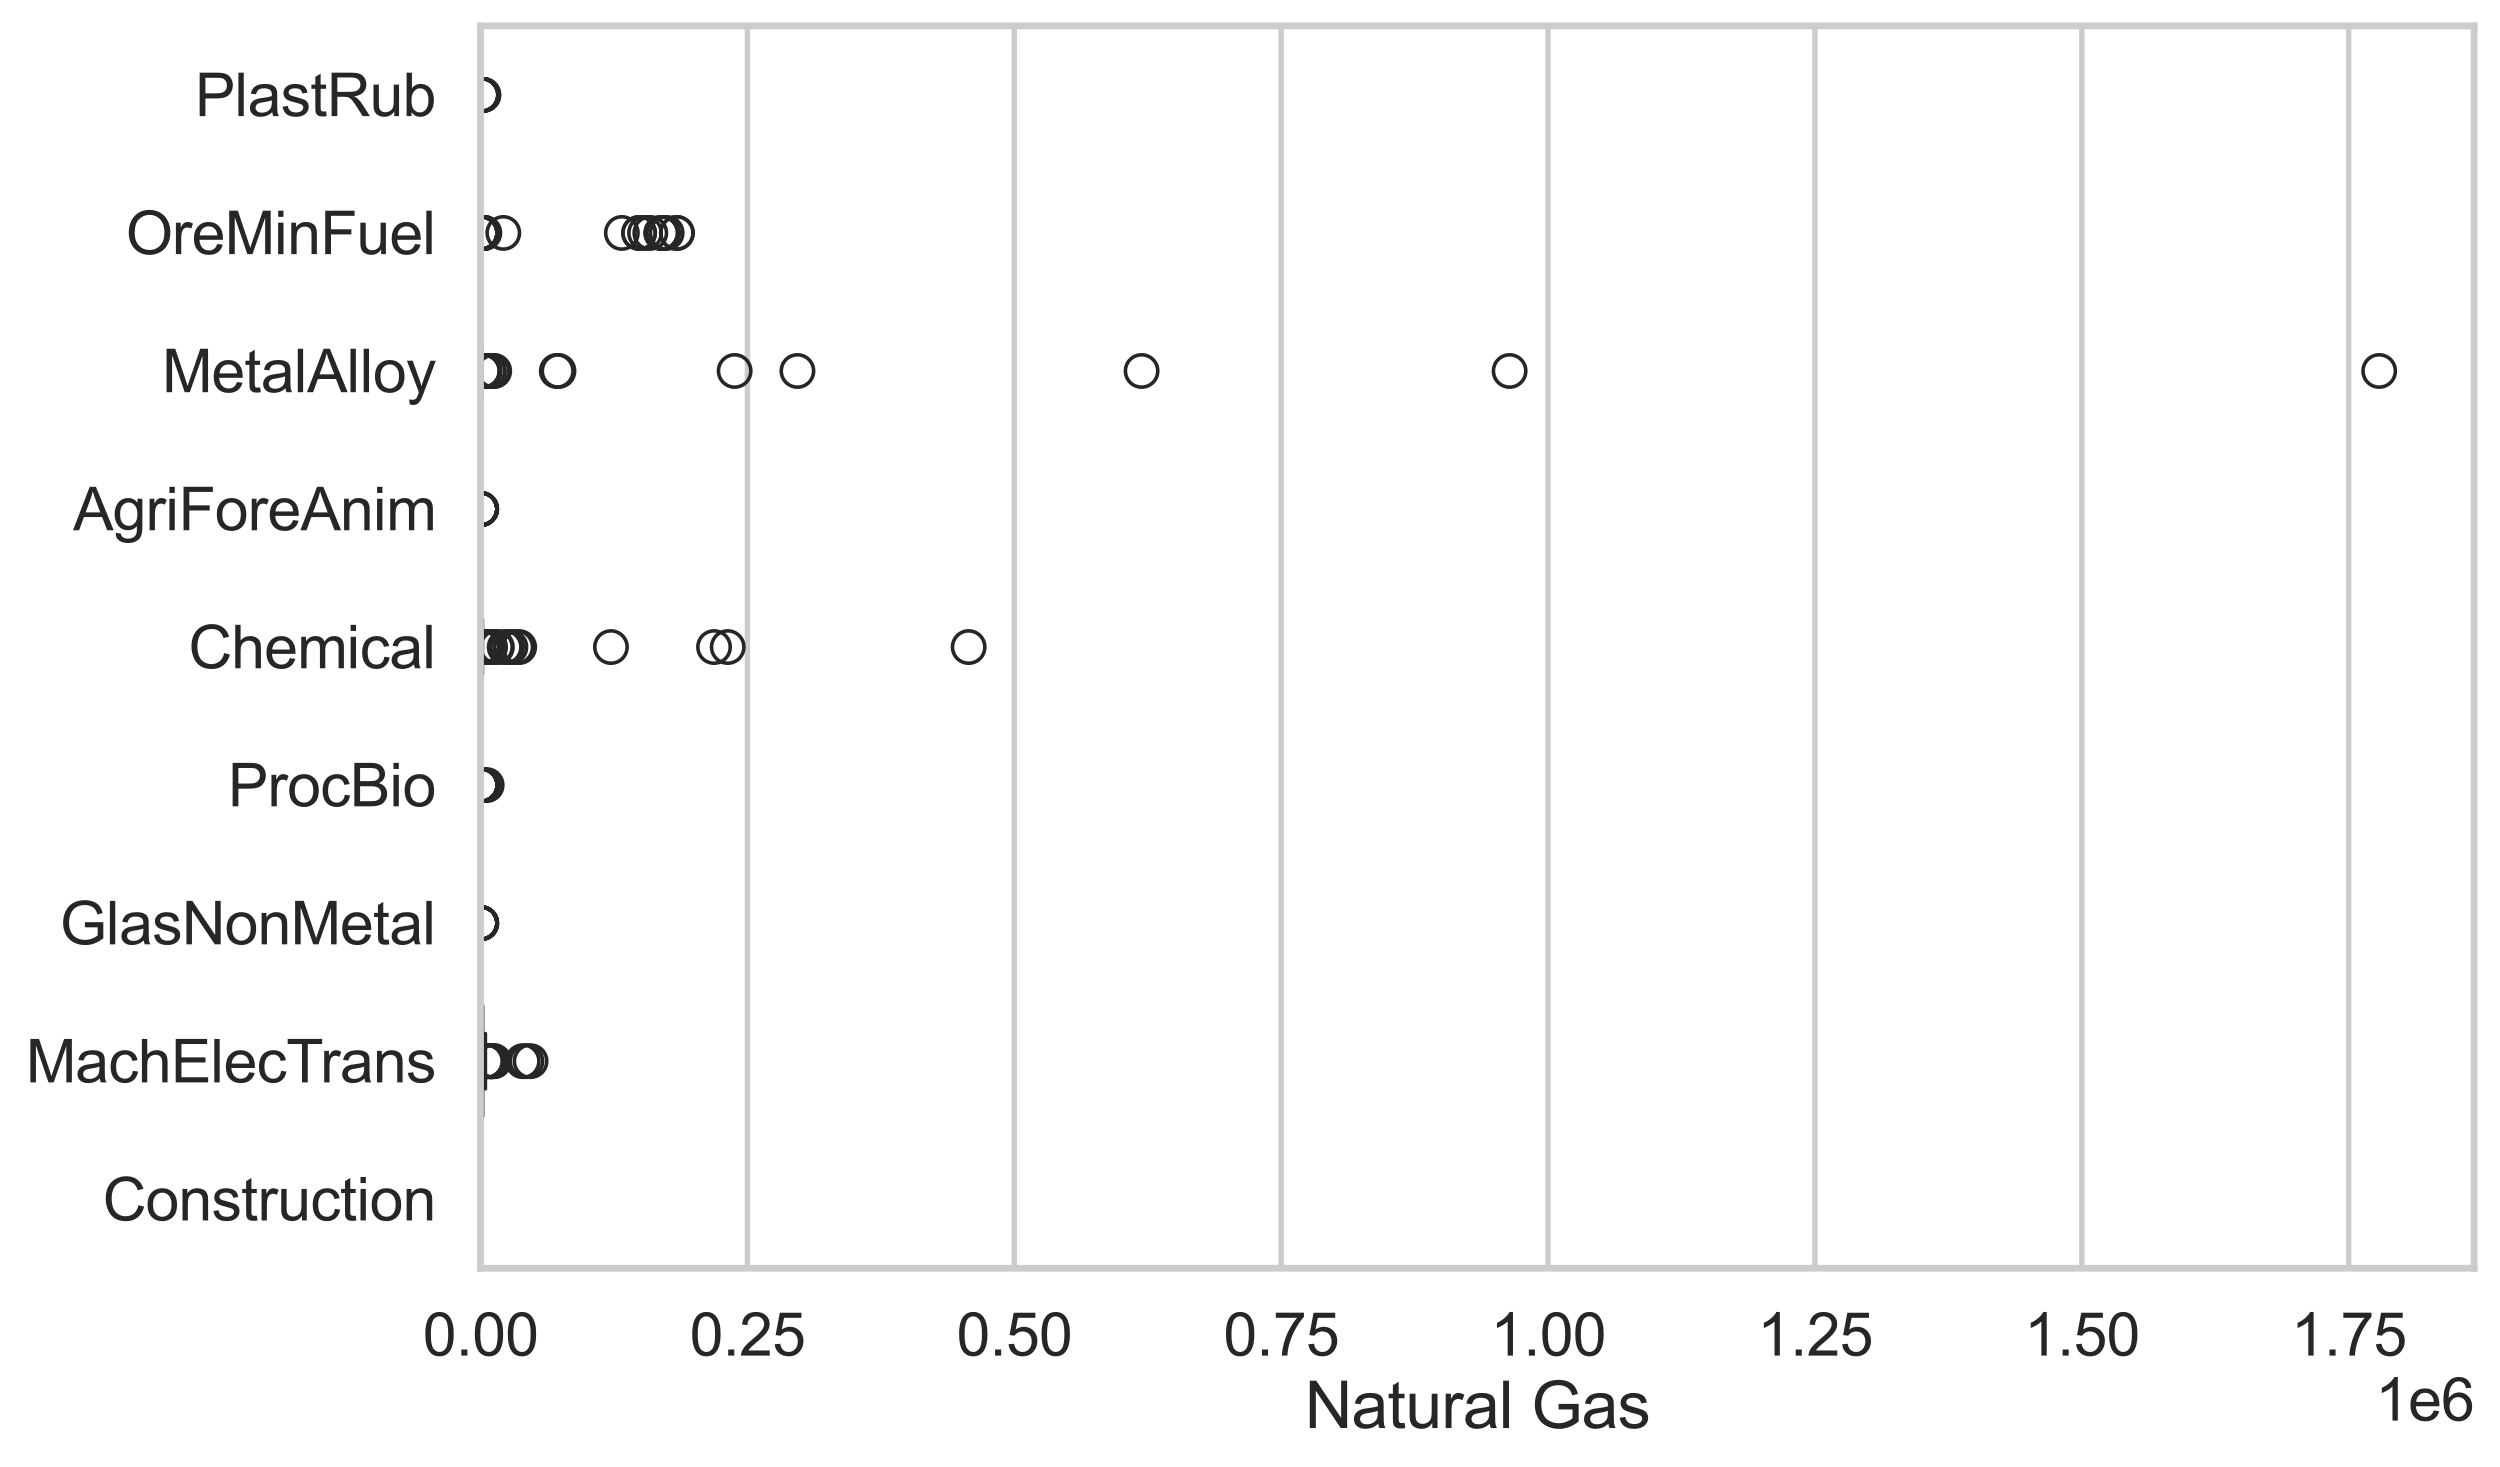 <?xml version="1.0" encoding="utf-8" standalone="no"?>
<!DOCTYPE svg PUBLIC "-//W3C//DTD SVG 1.1//EN"
  "http://www.w3.org/Graphics/SVG/1.1/DTD/svg11.dtd">
<svg xmlns:xlink="http://www.w3.org/1999/xlink" width="695.577pt" height="408.111pt" viewBox="0 0 695.577 408.111" xmlns="http://www.w3.org/2000/svg" version="1.1">
 <defs>
  <style type="text/css">*{stroke-linejoin: round; stroke-linecap: butt}</style>
 </defs>
 <g id="figure_1">
  <g id="patch_1">
   <path d="M 0 408.111 
L 695.577 408.111 
L 695.577 0 
L 0 0 
z
" style="fill: #ffffff"/>
  </g>
  <g id="axes_1">
   <g id="patch_2">
    <path d="M 133.697 352.86 
L 688.377 352.86 
L 688.377 7.2 
L 133.697 7.2 
z
" style="fill: #ffffff"/>
   </g>
   <g id="matplotlib.axis_1">
    <g id="xtick_1">
     <g id="line2d_1">
      <path d="M 133.697 352.86 
L 133.697 7.2 
" clip-path="url(#p9b28bce13a)" style="fill: none; stroke: #cccccc; stroke-width: 1.5; stroke-linecap: round"/>
     </g>
     <g id="text_1">
      <!-- 0.00 -->
      <g style="fill: #262626" transform="translate(117.642 377.17) scale(0.165 -0.165)">
       <defs>
        <path id="ArialMT-30" d="M 266 2259 
Q 266 3072 433 3567 
Q 600 4063 929 4331 
Q 1259 4600 1759 4600 
Q 2128 4600 2406 4451 
Q 2684 4303 2865 4023 
Q 3047 3744 3150 3342 
Q 3253 2941 3253 2259 
Q 3253 1453 3087 958 
Q 2922 463 2592 192 
Q 2263 -78 1759 -78 
Q 1097 -78 719 397 
Q 266 969 266 2259 
z
M 844 2259 
Q 844 1131 1108 757 
Q 1372 384 1759 384 
Q 2147 384 2411 759 
Q 2675 1134 2675 2259 
Q 2675 3391 2411 3762 
Q 2147 4134 1753 4134 
Q 1366 4134 1134 3806 
Q 844 3388 844 2259 
z
" transform="scale(0.016)"/>
        <path id="ArialMT-2e" d="M 581 0 
L 581 641 
L 1222 641 
L 1222 0 
L 581 0 
z
" transform="scale(0.016)"/>
       </defs>
       <use xlink:href="#ArialMT-30"/>
       <use xlink:href="#ArialMT-2e" transform="translate(55.615 0)"/>
       <use xlink:href="#ArialMT-30" transform="translate(83.398 0)"/>
       <use xlink:href="#ArialMT-30" transform="translate(139.014 0)"/>
      </g>
     </g>
    </g>
    <g id="xtick_2">
     <g id="line2d_2">
      <path d="M 207.952 352.86 
L 207.952 7.2 
" clip-path="url(#p9b28bce13a)" style="fill: none; stroke: #cccccc; stroke-width: 1.5; stroke-linecap: round"/>
     </g>
     <g id="text_2">
      <!-- 0.25 -->
      <g style="fill: #262626" transform="translate(191.896 377.17) scale(0.165 -0.165)">
       <defs>
        <path id="ArialMT-32" d="M 3222 541 
L 3222 0 
L 194 0 
Q 188 203 259 391 
Q 375 700 629 1000 
Q 884 1300 1366 1694 
Q 2113 2306 2375 2664 
Q 2638 3022 2638 3341 
Q 2638 3675 2398 3904 
Q 2159 4134 1775 4134 
Q 1369 4134 1125 3890 
Q 881 3647 878 3216 
L 300 3275 
Q 359 3922 746 4261 
Q 1134 4600 1788 4600 
Q 2447 4600 2831 4234 
Q 3216 3869 3216 3328 
Q 3216 3053 3103 2787 
Q 2991 2522 2730 2228 
Q 2469 1934 1863 1422 
Q 1356 997 1212 845 
Q 1069 694 975 541 
L 3222 541 
z
" transform="scale(0.016)"/>
        <path id="ArialMT-35" d="M 266 1200 
L 856 1250 
Q 922 819 1161 601 
Q 1400 384 1738 384 
Q 2144 384 2425 690 
Q 2706 997 2706 1503 
Q 2706 1984 2436 2262 
Q 2166 2541 1728 2541 
Q 1456 2541 1237 2417 
Q 1019 2294 894 2097 
L 366 2166 
L 809 4519 
L 3088 4519 
L 3088 3981 
L 1259 3981 
L 1013 2750 
Q 1425 3038 1878 3038 
Q 2478 3038 2890 2622 
Q 3303 2206 3303 1553 
Q 3303 931 2941 478 
Q 2500 -78 1738 -78 
Q 1113 -78 717 272 
Q 322 622 266 1200 
z
" transform="scale(0.016)"/>
       </defs>
       <use xlink:href="#ArialMT-30"/>
       <use xlink:href="#ArialMT-2e" transform="translate(55.615 0)"/>
       <use xlink:href="#ArialMT-32" transform="translate(83.398 0)"/>
       <use xlink:href="#ArialMT-35" transform="translate(139.014 0)"/>
      </g>
     </g>
    </g>
    <g id="xtick_3">
     <g id="line2d_3">
      <path d="M 282.206 352.86 
L 282.206 7.2 
" clip-path="url(#p9b28bce13a)" style="fill: none; stroke: #cccccc; stroke-width: 1.5; stroke-linecap: round"/>
     </g>
     <g id="text_3">
      <!-- 0.50 -->
      <g style="fill: #262626" transform="translate(266.151 377.17) scale(0.165 -0.165)">
       <use xlink:href="#ArialMT-30"/>
       <use xlink:href="#ArialMT-2e" transform="translate(55.615 0)"/>
       <use xlink:href="#ArialMT-35" transform="translate(83.398 0)"/>
       <use xlink:href="#ArialMT-30" transform="translate(139.014 0)"/>
      </g>
     </g>
    </g>
    <g id="xtick_4">
     <g id="line2d_4">
      <path d="M 356.461 352.86 
L 356.461 7.2 
" clip-path="url(#p9b28bce13a)" style="fill: none; stroke: #cccccc; stroke-width: 1.5; stroke-linecap: round"/>
     </g>
     <g id="text_4">
      <!-- 0.75 -->
      <g style="fill: #262626" transform="translate(340.405 377.17) scale(0.165 -0.165)">
       <defs>
        <path id="ArialMT-37" d="M 303 3981 
L 303 4522 
L 3269 4522 
L 3269 4084 
Q 2831 3619 2401 2847 
Q 1972 2075 1738 1259 
Q 1569 684 1522 0 
L 944 0 
Q 953 541 1156 1306 
Q 1359 2072 1739 2783 
Q 2119 3494 2547 3981 
L 303 3981 
z
" transform="scale(0.016)"/>
       </defs>
       <use xlink:href="#ArialMT-30"/>
       <use xlink:href="#ArialMT-2e" transform="translate(55.615 0)"/>
       <use xlink:href="#ArialMT-37" transform="translate(83.398 0)"/>
       <use xlink:href="#ArialMT-35" transform="translate(139.014 0)"/>
      </g>
     </g>
    </g>
    <g id="xtick_5">
     <g id="line2d_5">
      <path d="M 430.715 352.86 
L 430.715 7.2 
" clip-path="url(#p9b28bce13a)" style="fill: none; stroke: #cccccc; stroke-width: 1.5; stroke-linecap: round"/>
     </g>
     <g id="text_5">
      <!-- 1.00 -->
      <g style="fill: #262626" transform="translate(414.66 377.17) scale(0.165 -0.165)">
       <defs>
        <path id="ArialMT-31" d="M 2384 0 
L 1822 0 
L 1822 3584 
Q 1619 3391 1289 3197 
Q 959 3003 697 2906 
L 697 3450 
Q 1169 3672 1522 3987 
Q 1875 4303 2022 4600 
L 2384 4600 
L 2384 0 
z
" transform="scale(0.016)"/>
       </defs>
       <use xlink:href="#ArialMT-31"/>
       <use xlink:href="#ArialMT-2e" transform="translate(55.615 0)"/>
       <use xlink:href="#ArialMT-30" transform="translate(83.398 0)"/>
       <use xlink:href="#ArialMT-30" transform="translate(139.014 0)"/>
      </g>
     </g>
    </g>
    <g id="xtick_6">
     <g id="line2d_6">
      <path d="M 504.97 352.86 
L 504.97 7.2 
" clip-path="url(#p9b28bce13a)" style="fill: none; stroke: #cccccc; stroke-width: 1.5; stroke-linecap: round"/>
     </g>
     <g id="text_6">
      <!-- 1.25 -->
      <g style="fill: #262626" transform="translate(488.914 377.17) scale(0.165 -0.165)">
       <use xlink:href="#ArialMT-31"/>
       <use xlink:href="#ArialMT-2e" transform="translate(55.615 0)"/>
       <use xlink:href="#ArialMT-32" transform="translate(83.398 0)"/>
       <use xlink:href="#ArialMT-35" transform="translate(139.014 0)"/>
      </g>
     </g>
    </g>
    <g id="xtick_7">
     <g id="line2d_7">
      <path d="M 579.224 352.86 
L 579.224 7.2 
" clip-path="url(#p9b28bce13a)" style="fill: none; stroke: #cccccc; stroke-width: 1.5; stroke-linecap: round"/>
     </g>
     <g id="text_7">
      <!-- 1.50 -->
      <g style="fill: #262626" transform="translate(563.169 377.17) scale(0.165 -0.165)">
       <use xlink:href="#ArialMT-31"/>
       <use xlink:href="#ArialMT-2e" transform="translate(55.615 0)"/>
       <use xlink:href="#ArialMT-35" transform="translate(83.398 0)"/>
       <use xlink:href="#ArialMT-30" transform="translate(139.014 0)"/>
      </g>
     </g>
    </g>
    <g id="xtick_8">
     <g id="line2d_8">
      <path d="M 653.479 352.86 
L 653.479 7.2 
" clip-path="url(#p9b28bce13a)" style="fill: none; stroke: #cccccc; stroke-width: 1.5; stroke-linecap: round"/>
     </g>
     <g id="text_8">
      <!-- 1.75 -->
      <g style="fill: #262626" transform="translate(637.424 377.17) scale(0.165 -0.165)">
       <use xlink:href="#ArialMT-31"/>
       <use xlink:href="#ArialMT-2e" transform="translate(55.615 0)"/>
       <use xlink:href="#ArialMT-37" transform="translate(83.398 0)"/>
       <use xlink:href="#ArialMT-35" transform="translate(139.014 0)"/>
      </g>
     </g>
    </g>
    <g id="text_9">
     <!-- Natural Gas -->
     <g style="fill: #262626" transform="translate(363.021 397.334) scale(0.18 -0.18)">
      <defs>
       <path id="ArialMT-4e" d="M 488 0 
L 488 4581 
L 1109 4581 
L 3516 984 
L 3516 4581 
L 4097 4581 
L 4097 0 
L 3475 0 
L 1069 3600 
L 1069 0 
L 488 0 
z
" transform="scale(0.016)"/>
       <path id="ArialMT-61" d="M 2588 409 
Q 2275 144 1986 34 
Q 1697 -75 1366 -75 
Q 819 -75 525 192 
Q 231 459 231 875 
Q 231 1119 342 1320 
Q 453 1522 633 1644 
Q 813 1766 1038 1828 
Q 1203 1872 1538 1913 
Q 2219 1994 2541 2106 
Q 2544 2222 2544 2253 
Q 2544 2597 2384 2738 
Q 2169 2928 1744 2928 
Q 1347 2928 1158 2789 
Q 969 2650 878 2297 
L 328 2372 
Q 403 2725 575 2942 
Q 747 3159 1072 3276 
Q 1397 3394 1825 3394 
Q 2250 3394 2515 3294 
Q 2781 3194 2906 3042 
Q 3031 2891 3081 2659 
Q 3109 2516 3109 2141 
L 3109 1391 
Q 3109 606 3145 398 
Q 3181 191 3288 0 
L 2700 0 
Q 2613 175 2588 409 
z
M 2541 1666 
Q 2234 1541 1622 1453 
Q 1275 1403 1131 1340 
Q 988 1278 909 1158 
Q 831 1038 831 891 
Q 831 666 1001 516 
Q 1172 366 1500 366 
Q 1825 366 2078 508 
Q 2331 650 2450 897 
Q 2541 1088 2541 1459 
L 2541 1666 
z
" transform="scale(0.016)"/>
       <path id="ArialMT-74" d="M 1650 503 
L 1731 6 
Q 1494 -44 1306 -44 
Q 1000 -44 831 53 
Q 663 150 594 308 
Q 525 466 525 972 
L 525 2881 
L 113 2881 
L 113 3319 
L 525 3319 
L 525 4141 
L 1084 4478 
L 1084 3319 
L 1650 3319 
L 1650 2881 
L 1084 2881 
L 1084 941 
Q 1084 700 1114 631 
Q 1144 563 1211 522 
Q 1278 481 1403 481 
Q 1497 481 1650 503 
z
" transform="scale(0.016)"/>
       <path id="ArialMT-75" d="M 2597 0 
L 2597 488 
Q 2209 -75 1544 -75 
Q 1250 -75 995 37 
Q 741 150 617 320 
Q 494 491 444 738 
Q 409 903 409 1263 
L 409 3319 
L 972 3319 
L 972 1478 
Q 972 1038 1006 884 
Q 1059 663 1231 536 
Q 1403 409 1656 409 
Q 1909 409 2131 539 
Q 2353 669 2445 892 
Q 2538 1116 2538 1541 
L 2538 3319 
L 3100 3319 
L 3100 0 
L 2597 0 
z
" transform="scale(0.016)"/>
       <path id="ArialMT-72" d="M 416 0 
L 416 3319 
L 922 3319 
L 922 2816 
Q 1116 3169 1280 3281 
Q 1444 3394 1641 3394 
Q 1925 3394 2219 3213 
L 2025 2691 
Q 1819 2813 1613 2813 
Q 1428 2813 1281 2702 
Q 1134 2591 1072 2394 
Q 978 2094 978 1738 
L 978 0 
L 416 0 
z
" transform="scale(0.016)"/>
       <path id="ArialMT-6c" d="M 409 0 
L 409 4581 
L 972 4581 
L 972 0 
L 409 0 
z
" transform="scale(0.016)"/>
       <path id="ArialMT-20" transform="scale(0.016)"/>
       <path id="ArialMT-47" d="M 2638 1797 
L 2638 2334 
L 4578 2338 
L 4578 638 
Q 4131 281 3656 101 
Q 3181 -78 2681 -78 
Q 2006 -78 1454 211 
Q 903 500 622 1047 
Q 341 1594 341 2269 
Q 341 2938 620 3517 
Q 900 4097 1425 4378 
Q 1950 4659 2634 4659 
Q 3131 4659 3532 4498 
Q 3934 4338 4162 4050 
Q 4391 3763 4509 3300 
L 3963 3150 
Q 3859 3500 3706 3700 
Q 3553 3900 3268 4020 
Q 2984 4141 2638 4141 
Q 2222 4141 1919 4014 
Q 1616 3888 1430 3681 
Q 1244 3475 1141 3228 
Q 966 2803 966 2306 
Q 966 1694 1177 1281 
Q 1388 869 1791 669 
Q 2194 469 2647 469 
Q 3041 469 3416 620 
Q 3791 772 3984 944 
L 3984 1797 
L 2638 1797 
z
" transform="scale(0.016)"/>
       <path id="ArialMT-73" d="M 197 991 
L 753 1078 
Q 800 744 1014 566 
Q 1228 388 1613 388 
Q 2000 388 2187 545 
Q 2375 703 2375 916 
Q 2375 1106 2209 1216 
Q 2094 1291 1634 1406 
Q 1016 1563 777 1677 
Q 538 1791 414 1992 
Q 291 2194 291 2438 
Q 291 2659 392 2848 
Q 494 3038 669 3163 
Q 800 3259 1026 3326 
Q 1253 3394 1513 3394 
Q 1903 3394 2198 3281 
Q 2494 3169 2634 2976 
Q 2775 2784 2828 2463 
L 2278 2388 
Q 2241 2644 2061 2787 
Q 1881 2931 1553 2931 
Q 1166 2931 1000 2803 
Q 834 2675 834 2503 
Q 834 2394 903 2306 
Q 972 2216 1119 2156 
Q 1203 2125 1616 2013 
Q 2213 1853 2448 1751 
Q 2684 1650 2818 1456 
Q 2953 1263 2953 975 
Q 2953 694 2789 445 
Q 2625 197 2315 61 
Q 2006 -75 1616 -75 
Q 969 -75 630 194 
Q 291 463 197 991 
z
" transform="scale(0.016)"/>
      </defs>
      <use xlink:href="#ArialMT-4e"/>
      <use xlink:href="#ArialMT-61" transform="translate(72.217 0)"/>
      <use xlink:href="#ArialMT-74" transform="translate(127.832 0)"/>
      <use xlink:href="#ArialMT-75" transform="translate(155.615 0)"/>
      <use xlink:href="#ArialMT-72" transform="translate(211.23 0)"/>
      <use xlink:href="#ArialMT-61" transform="translate(244.531 0)"/>
      <use xlink:href="#ArialMT-6c" transform="translate(300.146 0)"/>
      <use xlink:href="#ArialMT-20" transform="translate(322.363 0)"/>
      <use xlink:href="#ArialMT-47" transform="translate(350.146 0)"/>
      <use xlink:href="#ArialMT-61" transform="translate(427.93 0)"/>
      <use xlink:href="#ArialMT-73" transform="translate(483.545 0)"/>
     </g>
    </g>
    <g id="text_10">
     <!-- 1e6 -->
     <g style="fill: #262626" transform="translate(660.85 395.26) scale(0.165 -0.165)">
      <defs>
       <path id="ArialMT-65" d="M 2694 1069 
L 3275 997 
Q 3138 488 2766 206 
Q 2394 -75 1816 -75 
Q 1088 -75 661 373 
Q 234 822 234 1631 
Q 234 2469 665 2931 
Q 1097 3394 1784 3394 
Q 2450 3394 2872 2941 
Q 3294 2488 3294 1666 
Q 3294 1616 3291 1516 
L 816 1516 
Q 847 969 1125 678 
Q 1403 388 1819 388 
Q 2128 388 2347 550 
Q 2566 713 2694 1069 
z
M 847 1978 
L 2700 1978 
Q 2663 2397 2488 2606 
Q 2219 2931 1791 2931 
Q 1403 2931 1139 2672 
Q 875 2413 847 1978 
z
" transform="scale(0.016)"/>
       <path id="ArialMT-36" d="M 3184 3459 
L 2625 3416 
Q 2550 3747 2413 3897 
Q 2184 4138 1850 4138 
Q 1581 4138 1378 3988 
Q 1113 3794 959 3422 
Q 806 3050 800 2363 
Q 1003 2672 1297 2822 
Q 1591 2972 1913 2972 
Q 2475 2972 2870 2558 
Q 3266 2144 3266 1488 
Q 3266 1056 3080 686 
Q 2894 316 2569 119 
Q 2244 -78 1831 -78 
Q 1128 -78 684 439 
Q 241 956 241 2144 
Q 241 3472 731 4075 
Q 1159 4600 1884 4600 
Q 2425 4600 2770 4297 
Q 3116 3994 3184 3459 
z
M 888 1484 
Q 888 1194 1011 928 
Q 1134 663 1356 523 
Q 1578 384 1822 384 
Q 2178 384 2434 671 
Q 2691 959 2691 1453 
Q 2691 1928 2437 2201 
Q 2184 2475 1800 2475 
Q 1419 2475 1153 2201 
Q 888 1928 888 1484 
z
" transform="scale(0.016)"/>
      </defs>
      <use xlink:href="#ArialMT-31"/>
      <use xlink:href="#ArialMT-65" transform="translate(55.615 0)"/>
      <use xlink:href="#ArialMT-36" transform="translate(111.23 0)"/>
     </g>
    </g>
   </g>
   <g id="matplotlib.axis_2">
    <g id="ytick_1">
     <g id="text_11">
      <!-- PlastRub -->
      <g style="fill: #262626" transform="translate(54.248 32.309) scale(0.165 -0.165)">
       <defs>
        <path id="ArialMT-50" d="M 494 0 
L 494 4581 
L 2222 4581 
Q 2678 4581 2919 4538 
Q 3256 4481 3484 4323 
Q 3713 4166 3852 3881 
Q 3991 3597 3991 3256 
Q 3991 2672 3619 2267 
Q 3247 1863 2275 1863 
L 1100 1863 
L 1100 0 
L 494 0 
z
M 1100 2403 
L 2284 2403 
Q 2872 2403 3119 2622 
Q 3366 2841 3366 3238 
Q 3366 3525 3220 3729 
Q 3075 3934 2838 4000 
Q 2684 4041 2272 4041 
L 1100 4041 
L 1100 2403 
z
" transform="scale(0.016)"/>
        <path id="ArialMT-52" d="M 503 0 
L 503 4581 
L 2534 4581 
Q 3147 4581 3465 4457 
Q 3784 4334 3975 4021 
Q 4166 3709 4166 3331 
Q 4166 2844 3850 2509 
Q 3534 2175 2875 2084 
Q 3116 1969 3241 1856 
Q 3506 1613 3744 1247 
L 4541 0 
L 3778 0 
L 3172 953 
Q 2906 1366 2734 1584 
Q 2563 1803 2427 1890 
Q 2291 1978 2150 2013 
Q 2047 2034 1813 2034 
L 1109 2034 
L 1109 0 
L 503 0 
z
M 1109 2559 
L 2413 2559 
Q 2828 2559 3062 2645 
Q 3297 2731 3419 2920 
Q 3541 3109 3541 3331 
Q 3541 3656 3305 3865 
Q 3069 4075 2559 4075 
L 1109 4075 
L 1109 2559 
z
" transform="scale(0.016)"/>
        <path id="ArialMT-62" d="M 941 0 
L 419 0 
L 419 4581 
L 981 4581 
L 981 2947 
Q 1338 3394 1891 3394 
Q 2197 3394 2470 3270 
Q 2744 3147 2920 2923 
Q 3097 2700 3197 2384 
Q 3297 2069 3297 1709 
Q 3297 856 2875 390 
Q 2453 -75 1863 -75 
Q 1275 -75 941 416 
L 941 0 
z
M 934 1684 
Q 934 1088 1097 822 
Q 1363 388 1816 388 
Q 2184 388 2453 708 
Q 2722 1028 2722 1663 
Q 2722 2313 2464 2622 
Q 2206 2931 1841 2931 
Q 1472 2931 1203 2611 
Q 934 2291 934 1684 
z
" transform="scale(0.016)"/>
       </defs>
       <use xlink:href="#ArialMT-50"/>
       <use xlink:href="#ArialMT-6c" transform="translate(66.699 0)"/>
       <use xlink:href="#ArialMT-61" transform="translate(88.916 0)"/>
       <use xlink:href="#ArialMT-73" transform="translate(144.531 0)"/>
       <use xlink:href="#ArialMT-74" transform="translate(194.531 0)"/>
       <use xlink:href="#ArialMT-52" transform="translate(222.314 0)"/>
       <use xlink:href="#ArialMT-75" transform="translate(294.531 0)"/>
       <use xlink:href="#ArialMT-62" transform="translate(350.146 0)"/>
      </g>
     </g>
    </g>
    <g id="ytick_2">
     <g id="text_12">
      <!-- OreMinFuel -->
      <g style="fill: #262626" transform="translate(35.013 70.715) scale(0.165 -0.165)">
       <defs>
        <path id="ArialMT-4f" d="M 309 2231 
Q 309 3372 921 4017 
Q 1534 4663 2503 4663 
Q 3138 4663 3647 4359 
Q 4156 4056 4423 3514 
Q 4691 2972 4691 2284 
Q 4691 1588 4409 1038 
Q 4128 488 3612 205 
Q 3097 -78 2500 -78 
Q 1853 -78 1343 234 
Q 834 547 571 1087 
Q 309 1628 309 2231 
z
M 934 2222 
Q 934 1394 1379 917 
Q 1825 441 2497 441 
Q 3181 441 3623 922 
Q 4066 1403 4066 2288 
Q 4066 2847 3877 3264 
Q 3688 3681 3323 3911 
Q 2959 4141 2506 4141 
Q 1863 4141 1398 3698 
Q 934 3256 934 2222 
z
" transform="scale(0.016)"/>
        <path id="ArialMT-4d" d="M 475 0 
L 475 4581 
L 1388 4581 
L 2472 1338 
Q 2622 884 2691 659 
Q 2769 909 2934 1394 
L 4031 4581 
L 4847 4581 
L 4847 0 
L 4263 0 
L 4263 3834 
L 2931 0 
L 2384 0 
L 1059 3900 
L 1059 0 
L 475 0 
z
" transform="scale(0.016)"/>
        <path id="ArialMT-69" d="M 425 3934 
L 425 4581 
L 988 4581 
L 988 3934 
L 425 3934 
z
M 425 0 
L 425 3319 
L 988 3319 
L 988 0 
L 425 0 
z
" transform="scale(0.016)"/>
        <path id="ArialMT-6e" d="M 422 0 
L 422 3319 
L 928 3319 
L 928 2847 
Q 1294 3394 1984 3394 
Q 2284 3394 2536 3286 
Q 2788 3178 2913 3003 
Q 3038 2828 3088 2588 
Q 3119 2431 3119 2041 
L 3119 0 
L 2556 0 
L 2556 2019 
Q 2556 2363 2490 2533 
Q 2425 2703 2258 2804 
Q 2091 2906 1866 2906 
Q 1506 2906 1245 2678 
Q 984 2450 984 1813 
L 984 0 
L 422 0 
z
" transform="scale(0.016)"/>
        <path id="ArialMT-46" d="M 525 0 
L 525 4581 
L 3616 4581 
L 3616 4041 
L 1131 4041 
L 1131 2622 
L 3281 2622 
L 3281 2081 
L 1131 2081 
L 1131 0 
L 525 0 
z
" transform="scale(0.016)"/>
       </defs>
       <use xlink:href="#ArialMT-4f"/>
       <use xlink:href="#ArialMT-72" transform="translate(77.783 0)"/>
       <use xlink:href="#ArialMT-65" transform="translate(111.084 0)"/>
       <use xlink:href="#ArialMT-4d" transform="translate(166.699 0)"/>
       <use xlink:href="#ArialMT-69" transform="translate(250 0)"/>
       <use xlink:href="#ArialMT-6e" transform="translate(272.217 0)"/>
       <use xlink:href="#ArialMT-46" transform="translate(327.832 0)"/>
       <use xlink:href="#ArialMT-75" transform="translate(388.916 0)"/>
       <use xlink:href="#ArialMT-65" transform="translate(444.531 0)"/>
       <use xlink:href="#ArialMT-6c" transform="translate(500.146 0)"/>
      </g>
     </g>
    </g>
    <g id="ytick_3">
     <g id="text_13">
      <!-- MetalAlloy -->
      <g style="fill: #262626" transform="translate(45.088 109.122) scale(0.165 -0.165)">
       <defs>
        <path id="ArialMT-41" d="M -9 0 
L 1750 4581 
L 2403 4581 
L 4278 0 
L 3588 0 
L 3053 1388 
L 1138 1388 
L 634 0 
L -9 0 
z
M 1313 1881 
L 2866 1881 
L 2388 3150 
Q 2169 3728 2063 4100 
Q 1975 3659 1816 3225 
L 1313 1881 
z
" transform="scale(0.016)"/>
        <path id="ArialMT-6f" d="M 213 1659 
Q 213 2581 725 3025 
Q 1153 3394 1769 3394 
Q 2453 3394 2887 2945 
Q 3322 2497 3322 1706 
Q 3322 1066 3130 698 
Q 2938 331 2570 128 
Q 2203 -75 1769 -75 
Q 1072 -75 642 372 
Q 213 819 213 1659 
z
M 791 1659 
Q 791 1022 1069 705 
Q 1347 388 1769 388 
Q 2188 388 2466 706 
Q 2744 1025 2744 1678 
Q 2744 2294 2464 2611 
Q 2184 2928 1769 2928 
Q 1347 2928 1069 2612 
Q 791 2297 791 1659 
z
" transform="scale(0.016)"/>
        <path id="ArialMT-79" d="M 397 -1278 
L 334 -750 
Q 519 -800 656 -800 
Q 844 -800 956 -737 
Q 1069 -675 1141 -563 
Q 1194 -478 1313 -144 
Q 1328 -97 1363 -6 
L 103 3319 
L 709 3319 
L 1400 1397 
Q 1534 1031 1641 628 
Q 1738 1016 1872 1384 
L 2581 3319 
L 3144 3319 
L 1881 -56 
Q 1678 -603 1566 -809 
Q 1416 -1088 1222 -1217 
Q 1028 -1347 759 -1347 
Q 597 -1347 397 -1278 
z
" transform="scale(0.016)"/>
       </defs>
       <use xlink:href="#ArialMT-4d"/>
       <use xlink:href="#ArialMT-65" transform="translate(83.301 0)"/>
       <use xlink:href="#ArialMT-74" transform="translate(138.916 0)"/>
       <use xlink:href="#ArialMT-61" transform="translate(166.699 0)"/>
       <use xlink:href="#ArialMT-6c" transform="translate(222.314 0)"/>
       <use xlink:href="#ArialMT-41" transform="translate(244.531 0)"/>
       <use xlink:href="#ArialMT-6c" transform="translate(311.23 0)"/>
       <use xlink:href="#ArialMT-6c" transform="translate(333.447 0)"/>
       <use xlink:href="#ArialMT-6f" transform="translate(355.664 0)"/>
       <use xlink:href="#ArialMT-79" transform="translate(411.279 0)"/>
      </g>
     </g>
    </g>
    <g id="ytick_4">
     <g id="text_14">
      <!-- AgriForeAnim -->
      <g style="fill: #262626" transform="translate(20.341 147.529) scale(0.165 -0.165)">
       <defs>
        <path id="ArialMT-67" d="M 319 -275 
L 866 -356 
Q 900 -609 1056 -725 
Q 1266 -881 1628 -881 
Q 2019 -881 2231 -725 
Q 2444 -569 2519 -288 
Q 2563 -116 2559 434 
Q 2191 0 1641 0 
Q 956 0 581 494 
Q 206 988 206 1678 
Q 206 2153 378 2554 
Q 550 2956 876 3175 
Q 1203 3394 1644 3394 
Q 2231 3394 2613 2919 
L 2613 3319 
L 3131 3319 
L 3131 450 
Q 3131 -325 2973 -648 
Q 2816 -972 2473 -1159 
Q 2131 -1347 1631 -1347 
Q 1038 -1347 672 -1080 
Q 306 -813 319 -275 
z
M 784 1719 
Q 784 1066 1043 766 
Q 1303 466 1694 466 
Q 2081 466 2343 764 
Q 2606 1063 2606 1700 
Q 2606 2309 2336 2618 
Q 2066 2928 1684 2928 
Q 1309 2928 1046 2623 
Q 784 2319 784 1719 
z
" transform="scale(0.016)"/>
        <path id="ArialMT-6d" d="M 422 0 
L 422 3319 
L 925 3319 
L 925 2853 
Q 1081 3097 1340 3245 
Q 1600 3394 1931 3394 
Q 2300 3394 2536 3241 
Q 2772 3088 2869 2813 
Q 3263 3394 3894 3394 
Q 4388 3394 4653 3120 
Q 4919 2847 4919 2278 
L 4919 0 
L 4359 0 
L 4359 2091 
Q 4359 2428 4304 2576 
Q 4250 2725 4106 2815 
Q 3963 2906 3769 2906 
Q 3419 2906 3187 2673 
Q 2956 2441 2956 1928 
L 2956 0 
L 2394 0 
L 2394 2156 
Q 2394 2531 2256 2718 
Q 2119 2906 1806 2906 
Q 1569 2906 1367 2781 
Q 1166 2656 1075 2415 
Q 984 2175 984 1722 
L 984 0 
L 422 0 
z
" transform="scale(0.016)"/>
       </defs>
       <use xlink:href="#ArialMT-41"/>
       <use xlink:href="#ArialMT-67" transform="translate(66.699 0)"/>
       <use xlink:href="#ArialMT-72" transform="translate(122.314 0)"/>
       <use xlink:href="#ArialMT-69" transform="translate(155.615 0)"/>
       <use xlink:href="#ArialMT-46" transform="translate(177.832 0)"/>
       <use xlink:href="#ArialMT-6f" transform="translate(238.916 0)"/>
       <use xlink:href="#ArialMT-72" transform="translate(294.531 0)"/>
       <use xlink:href="#ArialMT-65" transform="translate(327.832 0)"/>
       <use xlink:href="#ArialMT-41" transform="translate(383.447 0)"/>
       <use xlink:href="#ArialMT-6e" transform="translate(450.146 0)"/>
       <use xlink:href="#ArialMT-69" transform="translate(505.762 0)"/>
       <use xlink:href="#ArialMT-6d" transform="translate(527.979 0)"/>
      </g>
     </g>
    </g>
    <g id="ytick_5">
     <g id="text_15">
      <!-- Chemical -->
      <g style="fill: #262626" transform="translate(52.428 185.935) scale(0.165 -0.165)">
       <defs>
        <path id="ArialMT-43" d="M 3763 1606 
L 4369 1453 
Q 4178 706 3683 314 
Q 3188 -78 2472 -78 
Q 1731 -78 1267 223 
Q 803 525 561 1097 
Q 319 1669 319 2325 
Q 319 3041 592 3573 
Q 866 4106 1370 4382 
Q 1875 4659 2481 4659 
Q 3169 4659 3637 4309 
Q 4106 3959 4291 3325 
L 3694 3184 
Q 3534 3684 3231 3912 
Q 2928 4141 2469 4141 
Q 1941 4141 1586 3887 
Q 1231 3634 1087 3207 
Q 944 2781 944 2328 
Q 944 1744 1114 1308 
Q 1284 872 1643 656 
Q 2003 441 2422 441 
Q 2931 441 3284 734 
Q 3638 1028 3763 1606 
z
" transform="scale(0.016)"/>
        <path id="ArialMT-68" d="M 422 0 
L 422 4581 
L 984 4581 
L 984 2938 
Q 1378 3394 1978 3394 
Q 2347 3394 2619 3248 
Q 2891 3103 3008 2847 
Q 3125 2591 3125 2103 
L 3125 0 
L 2563 0 
L 2563 2103 
Q 2563 2525 2380 2717 
Q 2197 2909 1863 2909 
Q 1613 2909 1392 2779 
Q 1172 2650 1078 2428 
Q 984 2206 984 1816 
L 984 0 
L 422 0 
z
" transform="scale(0.016)"/>
        <path id="ArialMT-63" d="M 2588 1216 
L 3141 1144 
Q 3050 572 2676 248 
Q 2303 -75 1759 -75 
Q 1078 -75 664 370 
Q 250 816 250 1647 
Q 250 2184 428 2587 
Q 606 2991 970 3192 
Q 1334 3394 1763 3394 
Q 2303 3394 2647 3120 
Q 2991 2847 3088 2344 
L 2541 2259 
Q 2463 2594 2264 2762 
Q 2066 2931 1784 2931 
Q 1359 2931 1093 2626 
Q 828 2322 828 1663 
Q 828 994 1084 691 
Q 1341 388 1753 388 
Q 2084 388 2306 591 
Q 2528 794 2588 1216 
z
" transform="scale(0.016)"/>
       </defs>
       <use xlink:href="#ArialMT-43"/>
       <use xlink:href="#ArialMT-68" transform="translate(72.217 0)"/>
       <use xlink:href="#ArialMT-65" transform="translate(127.832 0)"/>
       <use xlink:href="#ArialMT-6d" transform="translate(183.447 0)"/>
       <use xlink:href="#ArialMT-69" transform="translate(266.748 0)"/>
       <use xlink:href="#ArialMT-63" transform="translate(288.965 0)"/>
       <use xlink:href="#ArialMT-61" transform="translate(338.965 0)"/>
       <use xlink:href="#ArialMT-6c" transform="translate(394.58 0)"/>
      </g>
     </g>
    </g>
    <g id="ytick_6">
     <g id="text_16">
      <!-- ProcBio -->
      <g style="fill: #262626" transform="translate(63.424 224.342) scale(0.165 -0.165)">
       <defs>
        <path id="ArialMT-42" d="M 469 0 
L 469 4581 
L 2188 4581 
Q 2713 4581 3030 4442 
Q 3347 4303 3526 4014 
Q 3706 3725 3706 3409 
Q 3706 3116 3547 2856 
Q 3388 2597 3066 2438 
Q 3481 2316 3704 2022 
Q 3928 1728 3928 1328 
Q 3928 1006 3792 729 
Q 3656 453 3456 303 
Q 3256 153 2954 76 
Q 2653 0 2216 0 
L 469 0 
z
M 1075 2656 
L 2066 2656 
Q 2469 2656 2644 2709 
Q 2875 2778 2992 2937 
Q 3109 3097 3109 3338 
Q 3109 3566 3000 3739 
Q 2891 3913 2687 3977 
Q 2484 4041 1991 4041 
L 1075 4041 
L 1075 2656 
z
M 1075 541 
L 2216 541 
Q 2509 541 2628 563 
Q 2838 600 2978 687 
Q 3119 775 3209 942 
Q 3300 1109 3300 1328 
Q 3300 1584 3169 1773 
Q 3038 1963 2805 2039 
Q 2572 2116 2134 2116 
L 1075 2116 
L 1075 541 
z
" transform="scale(0.016)"/>
       </defs>
       <use xlink:href="#ArialMT-50"/>
       <use xlink:href="#ArialMT-72" transform="translate(66.699 0)"/>
       <use xlink:href="#ArialMT-6f" transform="translate(100 0)"/>
       <use xlink:href="#ArialMT-63" transform="translate(155.615 0)"/>
       <use xlink:href="#ArialMT-42" transform="translate(205.615 0)"/>
       <use xlink:href="#ArialMT-69" transform="translate(272.314 0)"/>
       <use xlink:href="#ArialMT-6f" transform="translate(294.531 0)"/>
      </g>
     </g>
    </g>
    <g id="ytick_7">
     <g id="text_17">
      <!-- GlasNonMetal -->
      <g style="fill: #262626" transform="translate(16.659 262.749) scale(0.165 -0.165)">
       <use xlink:href="#ArialMT-47"/>
       <use xlink:href="#ArialMT-6c" transform="translate(77.783 0)"/>
       <use xlink:href="#ArialMT-61" transform="translate(100 0)"/>
       <use xlink:href="#ArialMT-73" transform="translate(155.615 0)"/>
       <use xlink:href="#ArialMT-4e" transform="translate(205.615 0)"/>
       <use xlink:href="#ArialMT-6f" transform="translate(277.832 0)"/>
       <use xlink:href="#ArialMT-6e" transform="translate(333.447 0)"/>
       <use xlink:href="#ArialMT-4d" transform="translate(389.062 0)"/>
       <use xlink:href="#ArialMT-65" transform="translate(472.363 0)"/>
       <use xlink:href="#ArialMT-74" transform="translate(527.979 0)"/>
       <use xlink:href="#ArialMT-61" transform="translate(555.762 0)"/>
       <use xlink:href="#ArialMT-6c" transform="translate(611.377 0)"/>
      </g>
     </g>
    </g>
    <g id="ytick_8">
     <g id="text_18">
      <!-- MachElecTrans -->
      <g style="fill: #262626" transform="translate(7.2 301.155) scale(0.165 -0.165)">
       <defs>
        <path id="ArialMT-45" d="M 506 0 
L 506 4581 
L 3819 4581 
L 3819 4041 
L 1113 4041 
L 1113 2638 
L 3647 2638 
L 3647 2100 
L 1113 2100 
L 1113 541 
L 3925 541 
L 3925 0 
L 506 0 
z
" transform="scale(0.016)"/>
        <path id="ArialMT-54" d="M 1659 0 
L 1659 4041 
L 150 4041 
L 150 4581 
L 3781 4581 
L 3781 4041 
L 2266 4041 
L 2266 0 
L 1659 0 
z
" transform="scale(0.016)"/>
       </defs>
       <use xlink:href="#ArialMT-4d"/>
       <use xlink:href="#ArialMT-61" transform="translate(83.301 0)"/>
       <use xlink:href="#ArialMT-63" transform="translate(138.916 0)"/>
       <use xlink:href="#ArialMT-68" transform="translate(188.916 0)"/>
       <use xlink:href="#ArialMT-45" transform="translate(244.531 0)"/>
       <use xlink:href="#ArialMT-6c" transform="translate(311.23 0)"/>
       <use xlink:href="#ArialMT-65" transform="translate(333.447 0)"/>
       <use xlink:href="#ArialMT-63" transform="translate(389.062 0)"/>
       <use xlink:href="#ArialMT-54" transform="translate(439.062 0)"/>
       <use xlink:href="#ArialMT-72" transform="translate(496.396 0)"/>
       <use xlink:href="#ArialMT-61" transform="translate(529.697 0)"/>
       <use xlink:href="#ArialMT-6e" transform="translate(585.312 0)"/>
       <use xlink:href="#ArialMT-73" transform="translate(640.928 0)"/>
      </g>
     </g>
    </g>
    <g id="ytick_9">
     <g id="text_19">
      <!-- Construction -->
      <g style="fill: #262626" transform="translate(28.575 339.562) scale(0.165 -0.165)">
       <use xlink:href="#ArialMT-43"/>
       <use xlink:href="#ArialMT-6f" transform="translate(72.217 0)"/>
       <use xlink:href="#ArialMT-6e" transform="translate(127.832 0)"/>
       <use xlink:href="#ArialMT-73" transform="translate(183.447 0)"/>
       <use xlink:href="#ArialMT-74" transform="translate(233.447 0)"/>
       <use xlink:href="#ArialMT-72" transform="translate(261.23 0)"/>
       <use xlink:href="#ArialMT-75" transform="translate(294.531 0)"/>
       <use xlink:href="#ArialMT-63" transform="translate(350.146 0)"/>
       <use xlink:href="#ArialMT-74" transform="translate(400.146 0)"/>
       <use xlink:href="#ArialMT-69" transform="translate(427.93 0)"/>
       <use xlink:href="#ArialMT-6f" transform="translate(450.146 0)"/>
       <use xlink:href="#ArialMT-6e" transform="translate(505.762 0)"/>
      </g>
     </g>
    </g>
   </g>
   <g id="patch_3">
    <path d="M 133.702 11.041 
L 133.702 41.766 
L 133.8 41.766 
L 133.8 11.041 
L 133.702 11.041 
z
" clip-path="url(#p9b28bce13a)" style="fill: #ca74db; stroke: #262626; stroke-linejoin: miter"/>
   </g>
   <g id="line2d_9">
    <path d="M 133.702 26.403 
L 133.697 26.403 
" clip-path="url(#p9b28bce13a)" style="fill: none; stroke: #262626"/>
   </g>
   <g id="line2d_10">
    <path d="M 133.8 26.403 
L 133.867 26.403 
" clip-path="url(#p9b28bce13a)" style="fill: none; stroke: #262626"/>
   </g>
   <g id="line2d_11">
    <path d="M 133.697 18.722 
L 133.697 34.085 
" clip-path="url(#p9b28bce13a)" style="fill: none; stroke: #262626; stroke-linecap: round"/>
   </g>
   <g id="line2d_12">
    <path d="M 133.867 18.722 
L 133.867 34.085 
" clip-path="url(#p9b28bce13a)" style="fill: none; stroke: #262626; stroke-linecap: round"/>
   </g>
   <g id="line2d_13">
    <defs>
     <path id="mf897f2ea73" d="M 0 4.5 
C 1.193 4.5 2.338 4.026 3.182 3.182 
C 4.026 2.338 4.5 1.193 4.5 0 
C 4.5 -1.193 4.026 -2.338 3.182 -3.182 
C 2.338 -4.026 1.193 -4.5 0 -4.5 
C -1.193 -4.5 -2.338 -4.026 -3.182 -3.182 
C -4.026 -2.338 -4.5 -1.193 -4.5 0 
C -4.5 1.193 -4.026 2.338 -3.182 3.182 
C -2.338 4.026 -1.193 4.5 0 4.5 
z
" style="stroke: #262626"/>
    </defs>
    <g clip-path="url(#p9b28bce13a)">
     <use xlink:href="#mf897f2ea73" x="134.235" y="26.403" style="fill-opacity: 0; stroke: #262626"/>
     <use xlink:href="#mf897f2ea73" x="134.03" y="26.403" style="fill-opacity: 0; stroke: #262626"/>
     <use xlink:href="#mf897f2ea73" x="134.456" y="26.403" style="fill-opacity: 0; stroke: #262626"/>
     <use xlink:href="#mf897f2ea73" x="134.271" y="26.403" style="fill-opacity: 0; stroke: #262626"/>
     <use xlink:href="#mf897f2ea73" x="133.978" y="26.403" style="fill-opacity: 0; stroke: #262626"/>
     <use xlink:href="#mf897f2ea73" x="134.489" y="26.403" style="fill-opacity: 0; stroke: #262626"/>
     <use xlink:href="#mf897f2ea73" x="134.173" y="26.403" style="fill-opacity: 0; stroke: #262626"/>
     <use xlink:href="#mf897f2ea73" x="134.381" y="26.403" style="fill-opacity: 0; stroke: #262626"/>
     <use xlink:href="#mf897f2ea73" x="134.02" y="26.403" style="fill-opacity: 0; stroke: #262626"/>
     <use xlink:href="#mf897f2ea73" x="134.011" y="26.403" style="fill-opacity: 0; stroke: #262626"/>
    </g>
   </g>
   <g id="patch_4">
    <path d="M 133.697 49.447 
L 133.697 80.173 
L 133.726 80.173 
L 133.726 49.447 
L 133.697 49.447 
z
" clip-path="url(#p9b28bce13a)" style="fill: #5ca236; stroke: #262626; stroke-linejoin: miter"/>
   </g>
   <g id="line2d_14">
    <path d="M 133.697 64.81 
L 133.697 64.81 
" clip-path="url(#p9b28bce13a)" style="fill: none; stroke: #262626"/>
   </g>
   <g id="line2d_15">
    <path d="M 133.726 64.81 
L 133.749 64.81 
" clip-path="url(#p9b28bce13a)" style="fill: none; stroke: #262626"/>
   </g>
   <g id="line2d_16">
    <path d="M 133.697 57.129 
L 133.697 72.491 
" clip-path="url(#p9b28bce13a)" style="fill: none; stroke: #262626; stroke-linecap: round"/>
   </g>
   <g id="line2d_17">
    <path d="M 133.749 57.129 
L 133.749 72.491 
" clip-path="url(#p9b28bce13a)" style="fill: none; stroke: #262626; stroke-linecap: round"/>
   </g>
   <g id="line2d_18">
    <g clip-path="url(#p9b28bce13a)">
     <use xlink:href="#mf897f2ea73" x="185.477" y="64.81" style="fill-opacity: 0; stroke: #262626"/>
     <use xlink:href="#mf897f2ea73" x="177.799" y="64.81" style="fill-opacity: 0; stroke: #262626"/>
     <use xlink:href="#mf897f2ea73" x="134.523" y="64.81" style="fill-opacity: 0; stroke: #262626"/>
     <use xlink:href="#mf897f2ea73" x="134.504" y="64.81" style="fill-opacity: 0; stroke: #262626"/>
     <use xlink:href="#mf897f2ea73" x="188.33" y="64.81" style="fill-opacity: 0; stroke: #262626"/>
     <use xlink:href="#mf897f2ea73" x="177.837" y="64.81" style="fill-opacity: 0; stroke: #262626"/>
     <use xlink:href="#mf897f2ea73" x="133.782" y="64.81" style="fill-opacity: 0; stroke: #262626"/>
     <use xlink:href="#mf897f2ea73" x="184.007" y="64.81" style="fill-opacity: 0; stroke: #262626"/>
     <use xlink:href="#mf897f2ea73" x="134.548" y="64.81" style="fill-opacity: 0; stroke: #262626"/>
     <use xlink:href="#mf897f2ea73" x="179.476" y="64.81" style="fill-opacity: 0; stroke: #262626"/>
     <use xlink:href="#mf897f2ea73" x="133.777" y="64.81" style="fill-opacity: 0; stroke: #262626"/>
     <use xlink:href="#mf897f2ea73" x="184.007" y="64.81" style="fill-opacity: 0; stroke: #262626"/>
     <use xlink:href="#mf897f2ea73" x="184.344" y="64.81" style="fill-opacity: 0; stroke: #262626"/>
     <use xlink:href="#mf897f2ea73" x="133.77" y="64.81" style="fill-opacity: 0; stroke: #262626"/>
     <use xlink:href="#mf897f2ea73" x="134.358" y="64.81" style="fill-opacity: 0; stroke: #262626"/>
     <use xlink:href="#mf897f2ea73" x="134.548" y="64.81" style="fill-opacity: 0; stroke: #262626"/>
     <use xlink:href="#mf897f2ea73" x="133.771" y="64.81" style="fill-opacity: 0; stroke: #262626"/>
     <use xlink:href="#mf897f2ea73" x="140.036" y="64.81" style="fill-opacity: 0; stroke: #262626"/>
     <use xlink:href="#mf897f2ea73" x="133.808" y="64.81" style="fill-opacity: 0; stroke: #262626"/>
     <use xlink:href="#mf897f2ea73" x="133.829" y="64.81" style="fill-opacity: 0; stroke: #262626"/>
     <use xlink:href="#mf897f2ea73" x="134.752" y="64.81" style="fill-opacity: 0; stroke: #262626"/>
     <use xlink:href="#mf897f2ea73" x="173.016" y="64.81" style="fill-opacity: 0; stroke: #262626"/>
     <use xlink:href="#mf897f2ea73" x="134.286" y="64.81" style="fill-opacity: 0; stroke: #262626"/>
     <use xlink:href="#mf897f2ea73" x="184.497" y="64.81" style="fill-opacity: 0; stroke: #262626"/>
     <use xlink:href="#mf897f2ea73" x="133.77" y="64.81" style="fill-opacity: 0; stroke: #262626"/>
     <use xlink:href="#mf897f2ea73" x="180.937" y="64.81" style="fill-opacity: 0; stroke: #262626"/>
     <use xlink:href="#mf897f2ea73" x="188.33" y="64.81" style="fill-opacity: 0; stroke: #262626"/>
     <use xlink:href="#mf897f2ea73" x="134.519" y="64.81" style="fill-opacity: 0; stroke: #262626"/>
     <use xlink:href="#mf897f2ea73" x="133.808" y="64.81" style="fill-opacity: 0; stroke: #262626"/>
    </g>
   </g>
   <g id="patch_5">
    <path d="M 133.708 87.854 
L 133.708 118.579 
L 133.899 118.579 
L 133.899 87.854 
L 133.708 87.854 
z
" clip-path="url(#p9b28bce13a)" style="fill: #68afd7; stroke: #262626; stroke-linejoin: miter"/>
   </g>
   <g id="line2d_19">
    <path d="M 133.708 103.217 
L 133.697 103.217 
" clip-path="url(#p9b28bce13a)" style="fill: none; stroke: #262626"/>
   </g>
   <g id="line2d_20">
    <path d="M 133.899 103.217 
L 134.007 103.217 
" clip-path="url(#p9b28bce13a)" style="fill: none; stroke: #262626"/>
   </g>
   <g id="line2d_21">
    <path d="M 133.697 95.535 
L 133.697 110.898 
" clip-path="url(#p9b28bce13a)" style="fill: none; stroke: #262626; stroke-linecap: round"/>
   </g>
   <g id="line2d_22">
    <path d="M 134.007 95.535 
L 134.007 110.898 
" clip-path="url(#p9b28bce13a)" style="fill: none; stroke: #262626; stroke-linecap: round"/>
   </g>
   <g id="line2d_23">
    <g clip-path="url(#p9b28bce13a)">
     <use xlink:href="#mf897f2ea73" x="134.857" y="103.217" style="fill-opacity: 0; stroke: #262626"/>
     <use xlink:href="#mf897f2ea73" x="661.964" y="103.217" style="fill-opacity: 0; stroke: #262626"/>
     <use xlink:href="#mf897f2ea73" x="420.02" y="103.217" style="fill-opacity: 0; stroke: #262626"/>
     <use xlink:href="#mf897f2ea73" x="134.391" y="103.217" style="fill-opacity: 0; stroke: #262626"/>
     <use xlink:href="#mf897f2ea73" x="137.043" y="103.217" style="fill-opacity: 0; stroke: #262626"/>
     <use xlink:href="#mf897f2ea73" x="134.478" y="103.217" style="fill-opacity: 0; stroke: #262626"/>
     <use xlink:href="#mf897f2ea73" x="137.165" y="103.217" style="fill-opacity: 0; stroke: #262626"/>
     <use xlink:href="#mf897f2ea73" x="155.385" y="103.217" style="fill-opacity: 0; stroke: #262626"/>
     <use xlink:href="#mf897f2ea73" x="135.926" y="103.217" style="fill-opacity: 0; stroke: #262626"/>
     <use xlink:href="#mf897f2ea73" x="317.625" y="103.217" style="fill-opacity: 0; stroke: #262626"/>
     <use xlink:href="#mf897f2ea73" x="134.637" y="103.217" style="fill-opacity: 0; stroke: #262626"/>
     <use xlink:href="#mf897f2ea73" x="135.994" y="103.217" style="fill-opacity: 0; stroke: #262626"/>
     <use xlink:href="#mf897f2ea73" x="137.501" y="103.217" style="fill-opacity: 0; stroke: #262626"/>
     <use xlink:href="#mf897f2ea73" x="204.403" y="103.217" style="fill-opacity: 0; stroke: #262626"/>
     <use xlink:href="#mf897f2ea73" x="134.716" y="103.217" style="fill-opacity: 0; stroke: #262626"/>
     <use xlink:href="#mf897f2ea73" x="134.454" y="103.217" style="fill-opacity: 0; stroke: #262626"/>
     <use xlink:href="#mf897f2ea73" x="221.871" y="103.217" style="fill-opacity: 0; stroke: #262626"/>
     <use xlink:href="#mf897f2ea73" x="154.921" y="103.217" style="fill-opacity: 0; stroke: #262626"/>
    </g>
   </g>
   <g id="patch_6">
    <path d="M 133.698 126.261 
L 133.698 156.986 
L 133.711 156.986 
L 133.711 126.261 
L 133.698 126.261 
z
" clip-path="url(#p9b28bce13a)" style="fill: #daac58; stroke: #262626; stroke-linejoin: miter"/>
   </g>
   <g id="line2d_24">
    <path d="M 133.698 141.623 
L 133.697 141.623 
" clip-path="url(#p9b28bce13a)" style="fill: none; stroke: #262626"/>
   </g>
   <g id="line2d_25">
    <path d="M 133.711 141.623 
L 133.729 141.623 
" clip-path="url(#p9b28bce13a)" style="fill: none; stroke: #262626"/>
   </g>
   <g id="line2d_26">
    <path d="M 133.697 133.942 
L 133.697 149.305 
" clip-path="url(#p9b28bce13a)" style="fill: none; stroke: #262626; stroke-linecap: round"/>
   </g>
   <g id="line2d_27">
    <path d="M 133.729 133.942 
L 133.729 149.305 
" clip-path="url(#p9b28bce13a)" style="fill: none; stroke: #262626; stroke-linecap: round"/>
   </g>
   <g id="line2d_28">
    <g clip-path="url(#p9b28bce13a)">
     <use xlink:href="#mf897f2ea73" x="133.739" y="141.623" style="fill-opacity: 0; stroke: #262626"/>
     <use xlink:href="#mf897f2ea73" x="133.73" y="141.623" style="fill-opacity: 0; stroke: #262626"/>
     <use xlink:href="#mf897f2ea73" x="133.871" y="141.623" style="fill-opacity: 0; stroke: #262626"/>
     <use xlink:href="#mf897f2ea73" x="133.815" y="141.623" style="fill-opacity: 0; stroke: #262626"/>
     <use xlink:href="#mf897f2ea73" x="133.772" y="141.623" style="fill-opacity: 0; stroke: #262626"/>
     <use xlink:href="#mf897f2ea73" x="133.739" y="141.623" style="fill-opacity: 0; stroke: #262626"/>
     <use xlink:href="#mf897f2ea73" x="133.905" y="141.623" style="fill-opacity: 0; stroke: #262626"/>
     <use xlink:href="#mf897f2ea73" x="133.741" y="141.623" style="fill-opacity: 0; stroke: #262626"/>
     <use xlink:href="#mf897f2ea73" x="133.734" y="141.623" style="fill-opacity: 0; stroke: #262626"/>
     <use xlink:href="#mf897f2ea73" x="133.751" y="141.623" style="fill-opacity: 0; stroke: #262626"/>
     <use xlink:href="#mf897f2ea73" x="133.734" y="141.623" style="fill-opacity: 0; stroke: #262626"/>
     <use xlink:href="#mf897f2ea73" x="133.745" y="141.623" style="fill-opacity: 0; stroke: #262626"/>
     <use xlink:href="#mf897f2ea73" x="133.744" y="141.623" style="fill-opacity: 0; stroke: #262626"/>
     <use xlink:href="#mf897f2ea73" x="133.801" y="141.623" style="fill-opacity: 0; stroke: #262626"/>
     <use xlink:href="#mf897f2ea73" x="133.735" y="141.623" style="fill-opacity: 0; stroke: #262626"/>
     <use xlink:href="#mf897f2ea73" x="133.755" y="141.623" style="fill-opacity: 0; stroke: #262626"/>
     <use xlink:href="#mf897f2ea73" x="133.734" y="141.623" style="fill-opacity: 0; stroke: #262626"/>
     <use xlink:href="#mf897f2ea73" x="133.751" y="141.623" style="fill-opacity: 0; stroke: #262626"/>
     <use xlink:href="#mf897f2ea73" x="133.739" y="141.623" style="fill-opacity: 0; stroke: #262626"/>
     <use xlink:href="#mf897f2ea73" x="133.824" y="141.623" style="fill-opacity: 0; stroke: #262626"/>
    </g>
   </g>
   <g id="patch_7">
    <path d="M 133.72 164.667 
L 133.72 195.393 
L 133.925 195.393 
L 133.925 164.667 
L 133.72 164.667 
z
" clip-path="url(#p9b28bce13a)" style="fill: #166c9c; stroke: #262626; stroke-linejoin: miter"/>
   </g>
   <g id="line2d_29">
    <path d="M 133.72 180.03 
L 133.697 180.03 
" clip-path="url(#p9b28bce13a)" style="fill: none; stroke: #262626"/>
   </g>
   <g id="line2d_30">
    <path d="M 133.925 180.03 
L 134.23 180.03 
" clip-path="url(#p9b28bce13a)" style="fill: none; stroke: #262626"/>
   </g>
   <g id="line2d_31">
    <path d="M 133.697 172.349 
L 133.697 187.711 
" clip-path="url(#p9b28bce13a)" style="fill: none; stroke: #262626; stroke-linecap: round"/>
   </g>
   <g id="line2d_32">
    <path d="M 134.23 172.349 
L 134.23 187.711 
" clip-path="url(#p9b28bce13a)" style="fill: none; stroke: #262626; stroke-linecap: round"/>
   </g>
   <g id="line2d_33">
    <g clip-path="url(#p9b28bce13a)">
     <use xlink:href="#mf897f2ea73" x="134.272" y="180.03" style="fill-opacity: 0; stroke: #262626"/>
     <use xlink:href="#mf897f2ea73" x="135.933" y="180.03" style="fill-opacity: 0; stroke: #262626"/>
     <use xlink:href="#mf897f2ea73" x="136.353" y="180.03" style="fill-opacity: 0; stroke: #262626"/>
     <use xlink:href="#mf897f2ea73" x="135.643" y="180.03" style="fill-opacity: 0; stroke: #262626"/>
     <use xlink:href="#mf897f2ea73" x="134.252" y="180.03" style="fill-opacity: 0; stroke: #262626"/>
     <use xlink:href="#mf897f2ea73" x="135.238" y="180.03" style="fill-opacity: 0; stroke: #262626"/>
     <use xlink:href="#mf897f2ea73" x="134.763" y="180.03" style="fill-opacity: 0; stroke: #262626"/>
     <use xlink:href="#mf897f2ea73" x="134.383" y="180.03" style="fill-opacity: 0; stroke: #262626"/>
     <use xlink:href="#mf897f2ea73" x="135.849" y="180.03" style="fill-opacity: 0; stroke: #262626"/>
     <use xlink:href="#mf897f2ea73" x="134.286" y="180.03" style="fill-opacity: 0; stroke: #262626"/>
     <use xlink:href="#mf897f2ea73" x="134.848" y="180.03" style="fill-opacity: 0; stroke: #262626"/>
     <use xlink:href="#mf897f2ea73" x="135.359" y="180.03" style="fill-opacity: 0; stroke: #262626"/>
     <use xlink:href="#mf897f2ea73" x="269.51" y="180.03" style="fill-opacity: 0; stroke: #262626"/>
     <use xlink:href="#mf897f2ea73" x="134.394" y="180.03" style="fill-opacity: 0; stroke: #262626"/>
     <use xlink:href="#mf897f2ea73" x="143.659" y="180.03" style="fill-opacity: 0; stroke: #262626"/>
     <use xlink:href="#mf897f2ea73" x="135.205" y="180.03" style="fill-opacity: 0; stroke: #262626"/>
     <use xlink:href="#mf897f2ea73" x="134.99" y="180.03" style="fill-opacity: 0; stroke: #262626"/>
     <use xlink:href="#mf897f2ea73" x="134.526" y="180.03" style="fill-opacity: 0; stroke: #262626"/>
     <use xlink:href="#mf897f2ea73" x="141.078" y="180.03" style="fill-opacity: 0; stroke: #262626"/>
     <use xlink:href="#mf897f2ea73" x="134.693" y="180.03" style="fill-opacity: 0; stroke: #262626"/>
     <use xlink:href="#mf897f2ea73" x="140.42" y="180.03" style="fill-opacity: 0; stroke: #262626"/>
     <use xlink:href="#mf897f2ea73" x="134.247" y="180.03" style="fill-opacity: 0; stroke: #262626"/>
     <use xlink:href="#mf897f2ea73" x="134.41" y="180.03" style="fill-opacity: 0; stroke: #262626"/>
     <use xlink:href="#mf897f2ea73" x="134.268" y="180.03" style="fill-opacity: 0; stroke: #262626"/>
     <use xlink:href="#mf897f2ea73" x="135.179" y="180.03" style="fill-opacity: 0; stroke: #262626"/>
     <use xlink:href="#mf897f2ea73" x="135.279" y="180.03" style="fill-opacity: 0; stroke: #262626"/>
     <use xlink:href="#mf897f2ea73" x="169.984" y="180.03" style="fill-opacity: 0; stroke: #262626"/>
     <use xlink:href="#mf897f2ea73" x="134.252" y="180.03" style="fill-opacity: 0; stroke: #262626"/>
     <use xlink:href="#mf897f2ea73" x="134.331" y="180.03" style="fill-opacity: 0; stroke: #262626"/>
     <use xlink:href="#mf897f2ea73" x="134.597" y="180.03" style="fill-opacity: 0; stroke: #262626"/>
     <use xlink:href="#mf897f2ea73" x="135.395" y="180.03" style="fill-opacity: 0; stroke: #262626"/>
     <use xlink:href="#mf897f2ea73" x="134.673" y="180.03" style="fill-opacity: 0; stroke: #262626"/>
     <use xlink:href="#mf897f2ea73" x="137.989" y="180.03" style="fill-opacity: 0; stroke: #262626"/>
     <use xlink:href="#mf897f2ea73" x="135.55" y="180.03" style="fill-opacity: 0; stroke: #262626"/>
     <use xlink:href="#mf897f2ea73" x="134.304" y="180.03" style="fill-opacity: 0; stroke: #262626"/>
     <use xlink:href="#mf897f2ea73" x="134.422" y="180.03" style="fill-opacity: 0; stroke: #262626"/>
     <use xlink:href="#mf897f2ea73" x="144.452" y="180.03" style="fill-opacity: 0; stroke: #262626"/>
     <use xlink:href="#mf897f2ea73" x="134.623" y="180.03" style="fill-opacity: 0; stroke: #262626"/>
     <use xlink:href="#mf897f2ea73" x="134.238" y="180.03" style="fill-opacity: 0; stroke: #262626"/>
     <use xlink:href="#mf897f2ea73" x="134.34" y="180.03" style="fill-opacity: 0; stroke: #262626"/>
     <use xlink:href="#mf897f2ea73" x="134.327" y="180.03" style="fill-opacity: 0; stroke: #262626"/>
     <use xlink:href="#mf897f2ea73" x="134.789" y="180.03" style="fill-opacity: 0; stroke: #262626"/>
     <use xlink:href="#mf897f2ea73" x="135.492" y="180.03" style="fill-opacity: 0; stroke: #262626"/>
     <use xlink:href="#mf897f2ea73" x="134.501" y="180.03" style="fill-opacity: 0; stroke: #262626"/>
     <use xlink:href="#mf897f2ea73" x="142.012" y="180.03" style="fill-opacity: 0; stroke: #262626"/>
     <use xlink:href="#mf897f2ea73" x="134.496" y="180.03" style="fill-opacity: 0; stroke: #262626"/>
     <use xlink:href="#mf897f2ea73" x="134.541" y="180.03" style="fill-opacity: 0; stroke: #262626"/>
     <use xlink:href="#mf897f2ea73" x="134.341" y="180.03" style="fill-opacity: 0; stroke: #262626"/>
     <use xlink:href="#mf897f2ea73" x="135.201" y="180.03" style="fill-opacity: 0; stroke: #262626"/>
     <use xlink:href="#mf897f2ea73" x="135.05" y="180.03" style="fill-opacity: 0; stroke: #262626"/>
     <use xlink:href="#mf897f2ea73" x="135.479" y="180.03" style="fill-opacity: 0; stroke: #262626"/>
     <use xlink:href="#mf897f2ea73" x="135.361" y="180.03" style="fill-opacity: 0; stroke: #262626"/>
     <use xlink:href="#mf897f2ea73" x="135.558" y="180.03" style="fill-opacity: 0; stroke: #262626"/>
     <use xlink:href="#mf897f2ea73" x="134.241" y="180.03" style="fill-opacity: 0; stroke: #262626"/>
     <use xlink:href="#mf897f2ea73" x="202.474" y="180.03" style="fill-opacity: 0; stroke: #262626"/>
     <use xlink:href="#mf897f2ea73" x="134.341" y="180.03" style="fill-opacity: 0; stroke: #262626"/>
     <use xlink:href="#mf897f2ea73" x="135.947" y="180.03" style="fill-opacity: 0; stroke: #262626"/>
     <use xlink:href="#mf897f2ea73" x="135.194" y="180.03" style="fill-opacity: 0; stroke: #262626"/>
     <use xlink:href="#mf897f2ea73" x="135.286" y="180.03" style="fill-opacity: 0; stroke: #262626"/>
     <use xlink:href="#mf897f2ea73" x="134.548" y="180.03" style="fill-opacity: 0; stroke: #262626"/>
     <use xlink:href="#mf897f2ea73" x="134.382" y="180.03" style="fill-opacity: 0; stroke: #262626"/>
     <use xlink:href="#mf897f2ea73" x="134.462" y="180.03" style="fill-opacity: 0; stroke: #262626"/>
     <use xlink:href="#mf897f2ea73" x="134.442" y="180.03" style="fill-opacity: 0; stroke: #262626"/>
     <use xlink:href="#mf897f2ea73" x="138.249" y="180.03" style="fill-opacity: 0; stroke: #262626"/>
     <use xlink:href="#mf897f2ea73" x="198.669" y="180.03" style="fill-opacity: 0; stroke: #262626"/>
     <use xlink:href="#mf897f2ea73" x="134.278" y="180.03" style="fill-opacity: 0; stroke: #262626"/>
     <use xlink:href="#mf897f2ea73" x="135.041" y="180.03" style="fill-opacity: 0; stroke: #262626"/>
    </g>
   </g>
   <g id="patch_8">
    <path d="M 133.698 203.074 
L 133.698 233.799 
L 133.731 233.799 
L 133.731 203.074 
L 133.698 203.074 
z
" clip-path="url(#p9b28bce13a)" style="fill: #ba611b; stroke: #262626; stroke-linejoin: miter"/>
   </g>
   <g id="line2d_34">
    <path d="M 133.698 218.437 
L 133.697 218.437 
" clip-path="url(#p9b28bce13a)" style="fill: none; stroke: #262626"/>
   </g>
   <g id="line2d_35">
    <path d="M 133.731 218.437 
L 133.779 218.437 
" clip-path="url(#p9b28bce13a)" style="fill: none; stroke: #262626"/>
   </g>
   <g id="line2d_36">
    <path d="M 133.697 210.755 
L 133.697 226.118 
" clip-path="url(#p9b28bce13a)" style="fill: none; stroke: #262626; stroke-linecap: round"/>
   </g>
   <g id="line2d_37">
    <path d="M 133.779 210.755 
L 133.779 226.118 
" clip-path="url(#p9b28bce13a)" style="fill: none; stroke: #262626; stroke-linecap: round"/>
   </g>
   <g id="line2d_38">
    <g clip-path="url(#p9b28bce13a)">
     <use xlink:href="#mf897f2ea73" x="134.299" y="218.437" style="fill-opacity: 0; stroke: #262626"/>
     <use xlink:href="#mf897f2ea73" x="133.81" y="218.437" style="fill-opacity: 0; stroke: #262626"/>
     <use xlink:href="#mf897f2ea73" x="134.133" y="218.437" style="fill-opacity: 0; stroke: #262626"/>
     <use xlink:href="#mf897f2ea73" x="133.8" y="218.437" style="fill-opacity: 0; stroke: #262626"/>
     <use xlink:href="#mf897f2ea73" x="133.811" y="218.437" style="fill-opacity: 0; stroke: #262626"/>
     <use xlink:href="#mf897f2ea73" x="133.819" y="218.437" style="fill-opacity: 0; stroke: #262626"/>
     <use xlink:href="#mf897f2ea73" x="133.848" y="218.437" style="fill-opacity: 0; stroke: #262626"/>
     <use xlink:href="#mf897f2ea73" x="133.885" y="218.437" style="fill-opacity: 0; stroke: #262626"/>
     <use xlink:href="#mf897f2ea73" x="134.453" y="218.437" style="fill-opacity: 0; stroke: #262626"/>
     <use xlink:href="#mf897f2ea73" x="133.814" y="218.437" style="fill-opacity: 0; stroke: #262626"/>
     <use xlink:href="#mf897f2ea73" x="133.794" y="218.437" style="fill-opacity: 0; stroke: #262626"/>
     <use xlink:href="#mf897f2ea73" x="135.405" y="218.437" style="fill-opacity: 0; stroke: #262626"/>
     <use xlink:href="#mf897f2ea73" x="134.201" y="218.437" style="fill-opacity: 0; stroke: #262626"/>
     <use xlink:href="#mf897f2ea73" x="133.811" y="218.437" style="fill-opacity: 0; stroke: #262626"/>
     <use xlink:href="#mf897f2ea73" x="134.005" y="218.437" style="fill-opacity: 0; stroke: #262626"/>
    </g>
   </g>
   <g id="patch_9">
    <path d="M 133.699 241.481 
L 133.699 272.206 
L 133.716 272.206 
L 133.716 241.481 
L 133.699 241.481 
z
" clip-path="url(#p9b28bce13a)" style="fill: #e33eb2; stroke: #262626; stroke-linejoin: miter"/>
   </g>
   <g id="line2d_39">
    <path d="M 133.699 256.843 
L 133.697 256.843 
" clip-path="url(#p9b28bce13a)" style="fill: none; stroke: #262626"/>
   </g>
   <g id="line2d_40">
    <path d="M 133.716 256.843 
L 133.725 256.843 
" clip-path="url(#p9b28bce13a)" style="fill: none; stroke: #262626"/>
   </g>
   <g id="line2d_41">
    <path d="M 133.697 249.162 
L 133.697 264.525 
" clip-path="url(#p9b28bce13a)" style="fill: none; stroke: #262626; stroke-linecap: round"/>
   </g>
   <g id="line2d_42">
    <path d="M 133.725 249.162 
L 133.725 264.525 
" clip-path="url(#p9b28bce13a)" style="fill: none; stroke: #262626; stroke-linecap: round"/>
   </g>
   <g id="line2d_43">
    <g clip-path="url(#p9b28bce13a)">
     <use xlink:href="#mf897f2ea73" x="133.748" y="256.843" style="fill-opacity: 0; stroke: #262626"/>
     <use xlink:href="#mf897f2ea73" x="133.79" y="256.843" style="fill-opacity: 0; stroke: #262626"/>
     <use xlink:href="#mf897f2ea73" x="133.789" y="256.843" style="fill-opacity: 0; stroke: #262626"/>
     <use xlink:href="#mf897f2ea73" x="133.748" y="256.843" style="fill-opacity: 0; stroke: #262626"/>
     <use xlink:href="#mf897f2ea73" x="133.806" y="256.843" style="fill-opacity: 0; stroke: #262626"/>
     <use xlink:href="#mf897f2ea73" x="133.764" y="256.843" style="fill-opacity: 0; stroke: #262626"/>
     <use xlink:href="#mf897f2ea73" x="133.913" y="256.843" style="fill-opacity: 0; stroke: #262626"/>
     <use xlink:href="#mf897f2ea73" x="133.828" y="256.843" style="fill-opacity: 0; stroke: #262626"/>
     <use xlink:href="#mf897f2ea73" x="133.752" y="256.843" style="fill-opacity: 0; stroke: #262626"/>
     <use xlink:href="#mf897f2ea73" x="133.795" y="256.843" style="fill-opacity: 0; stroke: #262626"/>
     <use xlink:href="#mf897f2ea73" x="133.749" y="256.843" style="fill-opacity: 0; stroke: #262626"/>
     <use xlink:href="#mf897f2ea73" x="133.76" y="256.843" style="fill-opacity: 0; stroke: #262626"/>
     <use xlink:href="#mf897f2ea73" x="133.744" y="256.843" style="fill-opacity: 0; stroke: #262626"/>
     <use xlink:href="#mf897f2ea73" x="133.748" y="256.843" style="fill-opacity: 0; stroke: #262626"/>
     <use xlink:href="#mf897f2ea73" x="133.848" y="256.843" style="fill-opacity: 0; stroke: #262626"/>
     <use xlink:href="#mf897f2ea73" x="133.826" y="256.843" style="fill-opacity: 0; stroke: #262626"/>
     <use xlink:href="#mf897f2ea73" x="133.751" y="256.843" style="fill-opacity: 0; stroke: #262626"/>
     <use xlink:href="#mf897f2ea73" x="133.775" y="256.843" style="fill-opacity: 0; stroke: #262626"/>
     <use xlink:href="#mf897f2ea73" x="133.825" y="256.843" style="fill-opacity: 0; stroke: #262626"/>
     <use xlink:href="#mf897f2ea73" x="133.748" y="256.843" style="fill-opacity: 0; stroke: #262626"/>
     <use xlink:href="#mf897f2ea73" x="133.773" y="256.843" style="fill-opacity: 0; stroke: #262626"/>
     <use xlink:href="#mf897f2ea73" x="133.793" y="256.843" style="fill-opacity: 0; stroke: #262626"/>
     <use xlink:href="#mf897f2ea73" x="133.909" y="256.843" style="fill-opacity: 0; stroke: #262626"/>
    </g>
   </g>
   <g id="patch_10">
    <path d="M 133.781 279.887 
L 133.781 310.613 
L 134.295 310.613 
L 134.295 279.887 
L 133.781 279.887 
z
" clip-path="url(#p9b28bce13a)" style="fill: #38be4e; stroke: #262626; stroke-linejoin: miter"/>
   </g>
   <g id="line2d_44">
    <path d="M 133.781 295.25 
L 133.702 295.25 
" clip-path="url(#p9b28bce13a)" style="fill: none; stroke: #262626"/>
   </g>
   <g id="line2d_45">
    <path d="M 134.295 295.25 
L 135.049 295.25 
" clip-path="url(#p9b28bce13a)" style="fill: none; stroke: #262626"/>
   </g>
   <g id="line2d_46">
    <path d="M 133.702 287.569 
L 133.702 302.931 
" clip-path="url(#p9b28bce13a)" style="fill: none; stroke: #262626; stroke-linecap: round"/>
   </g>
   <g id="line2d_47">
    <path d="M 135.049 287.569 
L 135.049 302.931 
" clip-path="url(#p9b28bce13a)" style="fill: none; stroke: #262626; stroke-linecap: round"/>
   </g>
   <g id="line2d_48">
    <g clip-path="url(#p9b28bce13a)">
     <use xlink:href="#mf897f2ea73" x="135.221" y="295.25" style="fill-opacity: 0; stroke: #262626"/>
     <use xlink:href="#mf897f2ea73" x="147.618" y="295.25" style="fill-opacity: 0; stroke: #262626"/>
     <use xlink:href="#mf897f2ea73" x="136.666" y="295.25" style="fill-opacity: 0; stroke: #262626"/>
     <use xlink:href="#mf897f2ea73" x="135.631" y="295.25" style="fill-opacity: 0; stroke: #262626"/>
     <use xlink:href="#mf897f2ea73" x="146.466" y="295.25" style="fill-opacity: 0; stroke: #262626"/>
     <use xlink:href="#mf897f2ea73" x="136.642" y="295.25" style="fill-opacity: 0; stroke: #262626"/>
     <use xlink:href="#mf897f2ea73" x="145.433" y="295.25" style="fill-opacity: 0; stroke: #262626"/>
     <use xlink:href="#mf897f2ea73" x="135.511" y="295.25" style="fill-opacity: 0; stroke: #262626"/>
     <use xlink:href="#mf897f2ea73" x="135.506" y="295.25" style="fill-opacity: 0; stroke: #262626"/>
     <use xlink:href="#mf897f2ea73" x="137.404" y="295.25" style="fill-opacity: 0; stroke: #262626"/>
     <use xlink:href="#mf897f2ea73" x="136.467" y="295.25" style="fill-opacity: 0; stroke: #262626"/>
     <use xlink:href="#mf897f2ea73" x="135.406" y="295.25" style="fill-opacity: 0; stroke: #262626"/>
     <use xlink:href="#mf897f2ea73" x="136.57" y="295.25" style="fill-opacity: 0; stroke: #262626"/>
     <use xlink:href="#mf897f2ea73" x="136.457" y="295.25" style="fill-opacity: 0; stroke: #262626"/>
     <use xlink:href="#mf897f2ea73" x="137.395" y="295.25" style="fill-opacity: 0; stroke: #262626"/>
     <use xlink:href="#mf897f2ea73" x="136.642" y="295.25" style="fill-opacity: 0; stroke: #262626"/>
    </g>
   </g>
   <g id="patch_11">
    <path d="M 133.699 318.294 
L 133.699 349.019 
L 133.702 349.019 
L 133.702 318.294 
L 133.699 318.294 
z
" clip-path="url(#p9b28bce13a)" style="fill: #701010; stroke: #262626; stroke-linejoin: miter"/>
   </g>
   <g id="line2d_49">
    <path d="M 133.699 333.657 
L 133.698 333.657 
" clip-path="url(#p9b28bce13a)" style="fill: none; stroke: #262626"/>
   </g>
   <g id="line2d_50">
    <path d="M 133.702 333.657 
L 133.703 333.657 
" clip-path="url(#p9b28bce13a)" style="fill: none; stroke: #262626"/>
   </g>
   <g id="line2d_51">
    <path d="M 133.698 325.975 
L 133.698 341.338 
" clip-path="url(#p9b28bce13a)" style="fill: none; stroke: #262626; stroke-linecap: round"/>
   </g>
   <g id="line2d_52">
    <path d="M 133.703 325.975 
L 133.703 341.338 
" clip-path="url(#p9b28bce13a)" style="fill: none; stroke: #262626; stroke-linecap: round"/>
   </g>
   <g id="line2d_53"/>
   <g id="line2d_54">
    <path d="M 133.747 11.041 
L 133.747 41.766 
" clip-path="url(#p9b28bce13a)" style="fill: none; stroke: #262626"/>
   </g>
   <g id="line2d_55">
    <path d="M 133.703 49.447 
L 133.703 80.173 
" clip-path="url(#p9b28bce13a)" style="fill: none; stroke: #262626"/>
   </g>
   <g id="line2d_56">
    <path d="M 133.772 87.854 
L 133.772 118.579 
" clip-path="url(#p9b28bce13a)" style="fill: none; stroke: #262626"/>
   </g>
   <g id="line2d_57">
    <path d="M 133.701 126.261 
L 133.701 156.986 
" clip-path="url(#p9b28bce13a)" style="fill: none; stroke: #262626"/>
   </g>
   <g id="line2d_58">
    <path d="M 133.77 164.667 
L 133.77 195.393 
" clip-path="url(#p9b28bce13a)" style="fill: none; stroke: #262626"/>
   </g>
   <g id="line2d_59">
    <path d="M 133.705 203.074 
L 133.705 233.799 
" clip-path="url(#p9b28bce13a)" style="fill: none; stroke: #262626"/>
   </g>
   <g id="line2d_60">
    <path d="M 133.705 241.481 
L 133.705 272.206 
" clip-path="url(#p9b28bce13a)" style="fill: none; stroke: #262626"/>
   </g>
   <g id="line2d_61">
    <path d="M 133.962 279.887 
L 133.962 310.613 
" clip-path="url(#p9b28bce13a)" style="fill: none; stroke: #262626"/>
   </g>
   <g id="line2d_62">
    <path d="M 133.699 318.294 
L 133.699 349.019 
" clip-path="url(#p9b28bce13a)" style="fill: none; stroke: #262626"/>
   </g>
   <g id="patch_12">
    <path d="M 133.697 352.86 
L 133.697 7.2 
" style="fill: none; stroke: #cccccc; stroke-width: 1.875; stroke-linejoin: miter; stroke-linecap: square"/>
   </g>
   <g id="patch_13">
    <path d="M 688.377 352.86 
L 688.377 7.2 
" style="fill: none; stroke: #cccccc; stroke-width: 1.875; stroke-linejoin: miter; stroke-linecap: square"/>
   </g>
   <g id="patch_14">
    <path d="M 133.697 352.86 
L 688.377 352.86 
" style="fill: none; stroke: #cccccc; stroke-width: 1.875; stroke-linejoin: miter; stroke-linecap: square"/>
   </g>
   <g id="patch_15">
    <path d="M 133.697 7.2 
L 688.377 7.2 
" style="fill: none; stroke: #cccccc; stroke-width: 1.875; stroke-linejoin: miter; stroke-linecap: square"/>
   </g>
  </g>
 </g>
 <defs>
  <clipPath id="p9b28bce13a">
   <rect x="133.697" y="7.2" width="554.68" height="345.66"/>
  </clipPath>
 </defs>
</svg>
